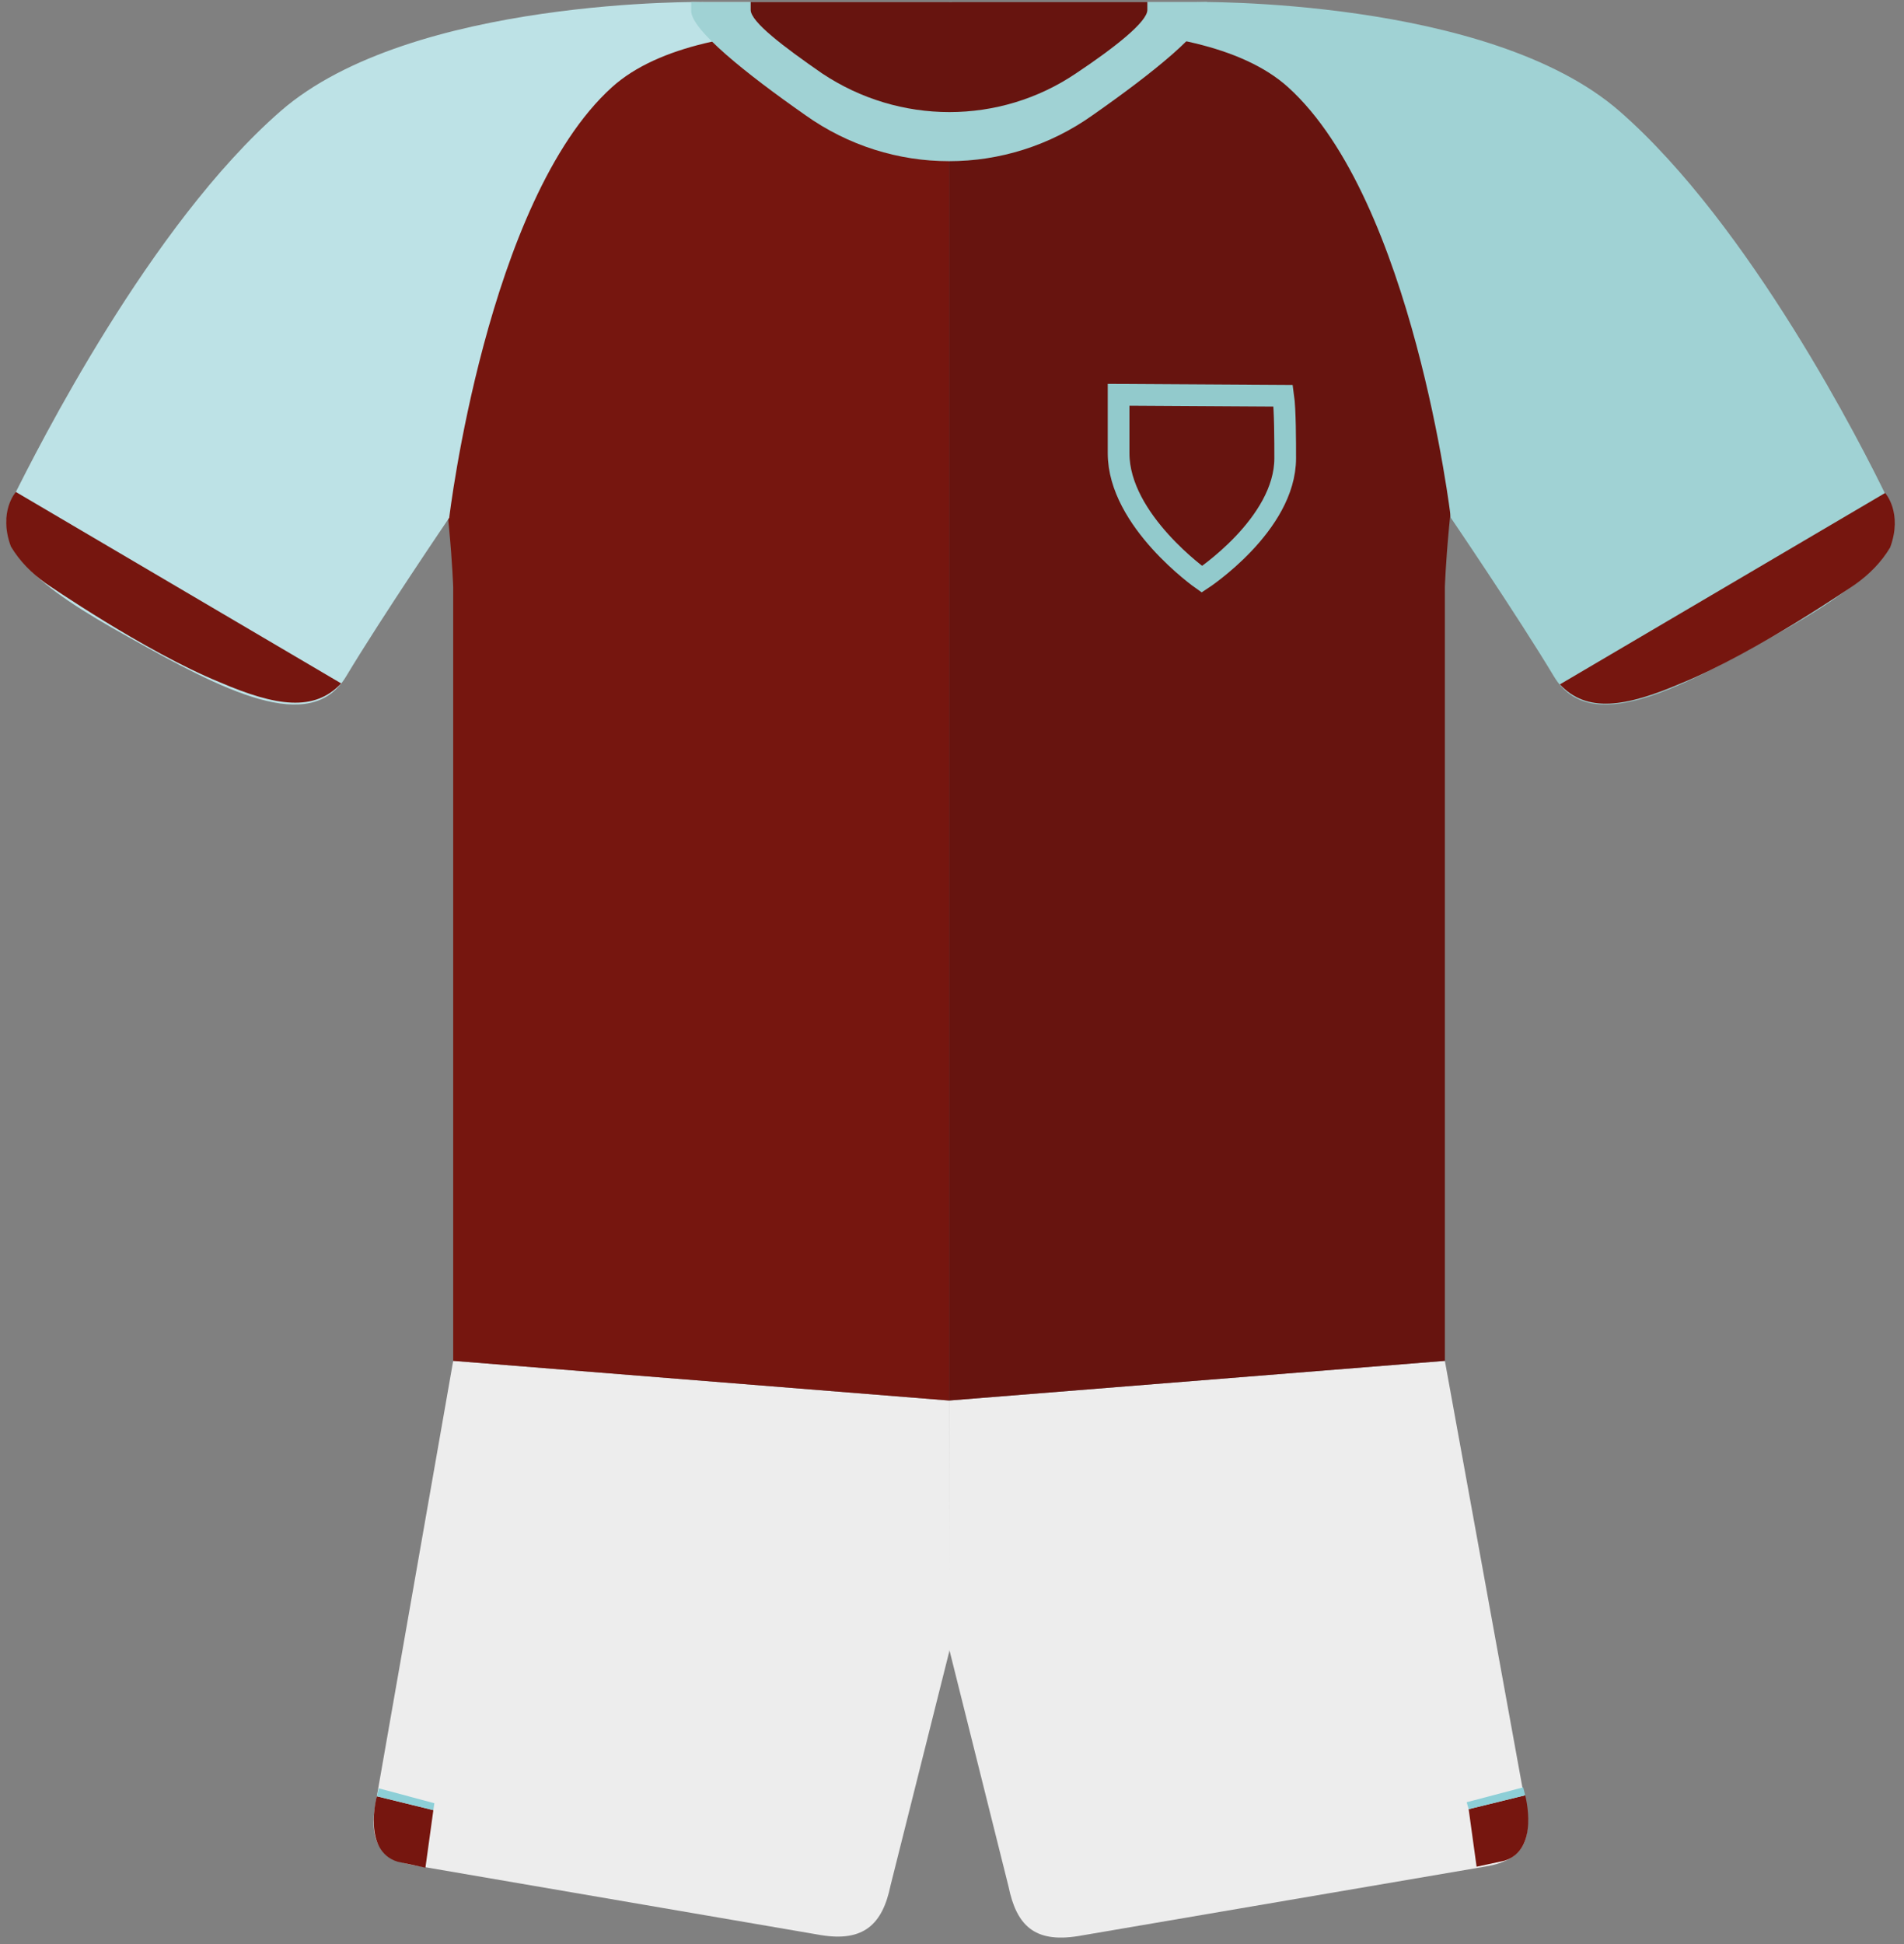 <?xml version="1.0" encoding="UTF-8"?>
<svg width="192px" height="196px" viewBox="0 0 192 196" version="1.1" xmlns="http://www.w3.org/2000/svg" xmlns:xlink="http://www.w3.org/1999/xlink">
    <rect x="0" y="0" width="192" height="196" fill="#808080" stroke="none"/>
    <!-- Generator: sketchtool 62 (101010) - https://sketch.com -->
    <title>882C0E79-0441-4AF2-9DC6-E41B6FB365AB</title>
    <desc>Created with sketchtool.</desc>
    <g id="--Premier-League-2020-21" stroke="none" stroke-width="1" fill="none" fill-rule="evenodd">
        <g id="Premier-League-2020-21" transform="translate(-2904, -618)">
            <g id="West-Ham" transform="translate(2904, 618)">
                <g id="Asset-1">
                    <path d="M95.7,141.2 L145.7,137.2 L153.7,181.2 C154.5,185.1 154.1,187.5 149.7,188.2 L108.7,195.2 C104.3,195.9 102.5,194.1 101.7,190.2 L95.7,166.2 L95.7,141.2 L95.7,141.2 Z" id="shorts" fill="#EDEDED"></path>
                    <path d="M95.7,141.2 L45.7,137.2 L38,181.1 C37.2,184.9 37.6,187.4 42,188.1 L82.8,195.1 C87.1,195.8 89,194 89.8,190.1 L95.8,166.2 L95.7,141.2 Z" id="Path" fill="#EDEDED"></path>
                    <path d="M95.7,0.2 L120.7,0.2 C125,0.3 147.1,1.5 161.7,10.3 C146.9,22 145.7,59.2 145.7,59.2 L145.7,137.2 L95.7,141.2 L95.7,0.2 Z" id="Path-2" fill="#67140F"></path>
                    <path d="M95.7,0.2 L70.7,0.2 C66.4,0.3 44.3,1.5 29.7,10.3 C44.5,22 45.7,59.2 45.7,59.2 L45.7,137.2 L95.7,141.2 L95.7,0.2 Z" id="Path-3" fill="#76160F"></path>
                    <path d="M96,0.2 L71.2,0.2 C71.2,0.2 41.5,-0.3 28.3,11.2 C15.1,22.7 3.8,45.2 1.3,50.2 C-1.2,55.2 3.9,59.2 12.9,64.2 C22.5,69.6 31.3,74.2 34.9,68.2 C38.5,62.2 45.3,52.2 45.3,52.2 C45.3,52.2 49.1,20.2 61.7,8.8 C71.2,0.2 95.8,3.7 95.8,3.7 L96,0.2 Z" id="Path-4" fill="#BDE2E6"></path>
                    <path d="M95.7,0.2 L120.4,0.2 C120.4,0.2 150.1,-0.3 163.3,11.2 C176.5,22.7 187.9,45.2 190.3,50.2 C192.7,55.2 187.7,59.2 178.7,64.2 C169.1,69.6 160.3,74.2 156.7,68.2 C153.1,62.2 146.3,52.2 146.3,52.2 C146.3,52.2 142.5,20.2 129.9,8.8 C120.4,0.2 95.7,3.7 95.7,3.7 L95.7,0.2 Z" id="Path-5" fill="#A0D2D4"></path>
                    <path d="M121.7,0.2 L69.7,0.2 L69.7,1.1 C69.7,3 75.2,7.4 81.2,11.6 C89.9,17.8 101.5,17.8 110.2,11.6 C116.2,7.4 121.7,3 121.7,1.1 L121.7,0.2 Z" id="colar" fill="#A0D2D4"></path>
                    <path d="M115.7,0.2 L75.7,0.2 L75.7,1 C75.7,2.2 79,4.7 82.9,7.4 C90.7,12.6 100.8,12.6 108.5,7.4 C112.4,4.8 115.7,2.2 115.7,1 C115.7,1 115.7,0.2 115.7,0.2 Z" id="Path-6" fill="#67140F"></path>
                </g>
                <path d="M1.6,49.6 C1.6,49.6 -0.2,51.6 1.1,55.1 L1.1,55.1 C2,56.6 3.2,57.8 4.6,58.8 C4.6,58.8 14.6,65.7 22.2,68.8 C27.8,71.2 31.7,71.8 34.4,68.9" id="Path" fill="#76160F"></path>
                <path d="M157.3,69 C160,71.9 163.9,71.3 169.5,68.9 C177.1,65.8 187.1,58.9 187.1,58.9 C188.5,57.9 189.7,56.7 190.6,55.2 L190.6,55.2 C191.9,51.7 190.1,49.7 190.1,49.7" id="Path" fill="#76160F"></path>
                <path d="M38,181.1 C38,181.1 36.5,186.6 40.1,187.7 L42.9,188.3 L43.7,182.5 L38,181.1 Z" id="Path" fill="#76160F"></path>
                <polygon id="Path" fill="#8DCFD7" points="38 181.1 43.7 182.5 43.8 181.8 38.2 180.3"></polygon>
                <path d="M153.8,181 C153.8,181 155.3,186.5 151.7,187.6 L148.9,188.2 L148.1,182.4 L153.8,181 Z" id="Path" fill="#76160F"></path>
                <polygon id="Path" fill="#8DCFD7" points="153.8 181 148.1 182.4 147.9 181.7 153.6 180.2"></polygon>
                <path d="M112.8,39.8 C112.8,41 112.8,44.3 112.8,45.7 C112.8,52.5 121.2,58.4 121.2,58.4 C121.2,58.4 129.6,52.9 129.6,46.2 C129.6,44.6 129.6,41.3 129.4,39.9 L112.8,39.8 Z" id="Path" stroke="#92CACC" stroke-width="2.188" fill="#67140F"></path>
            </g>
        </g>
    </g>
</svg>